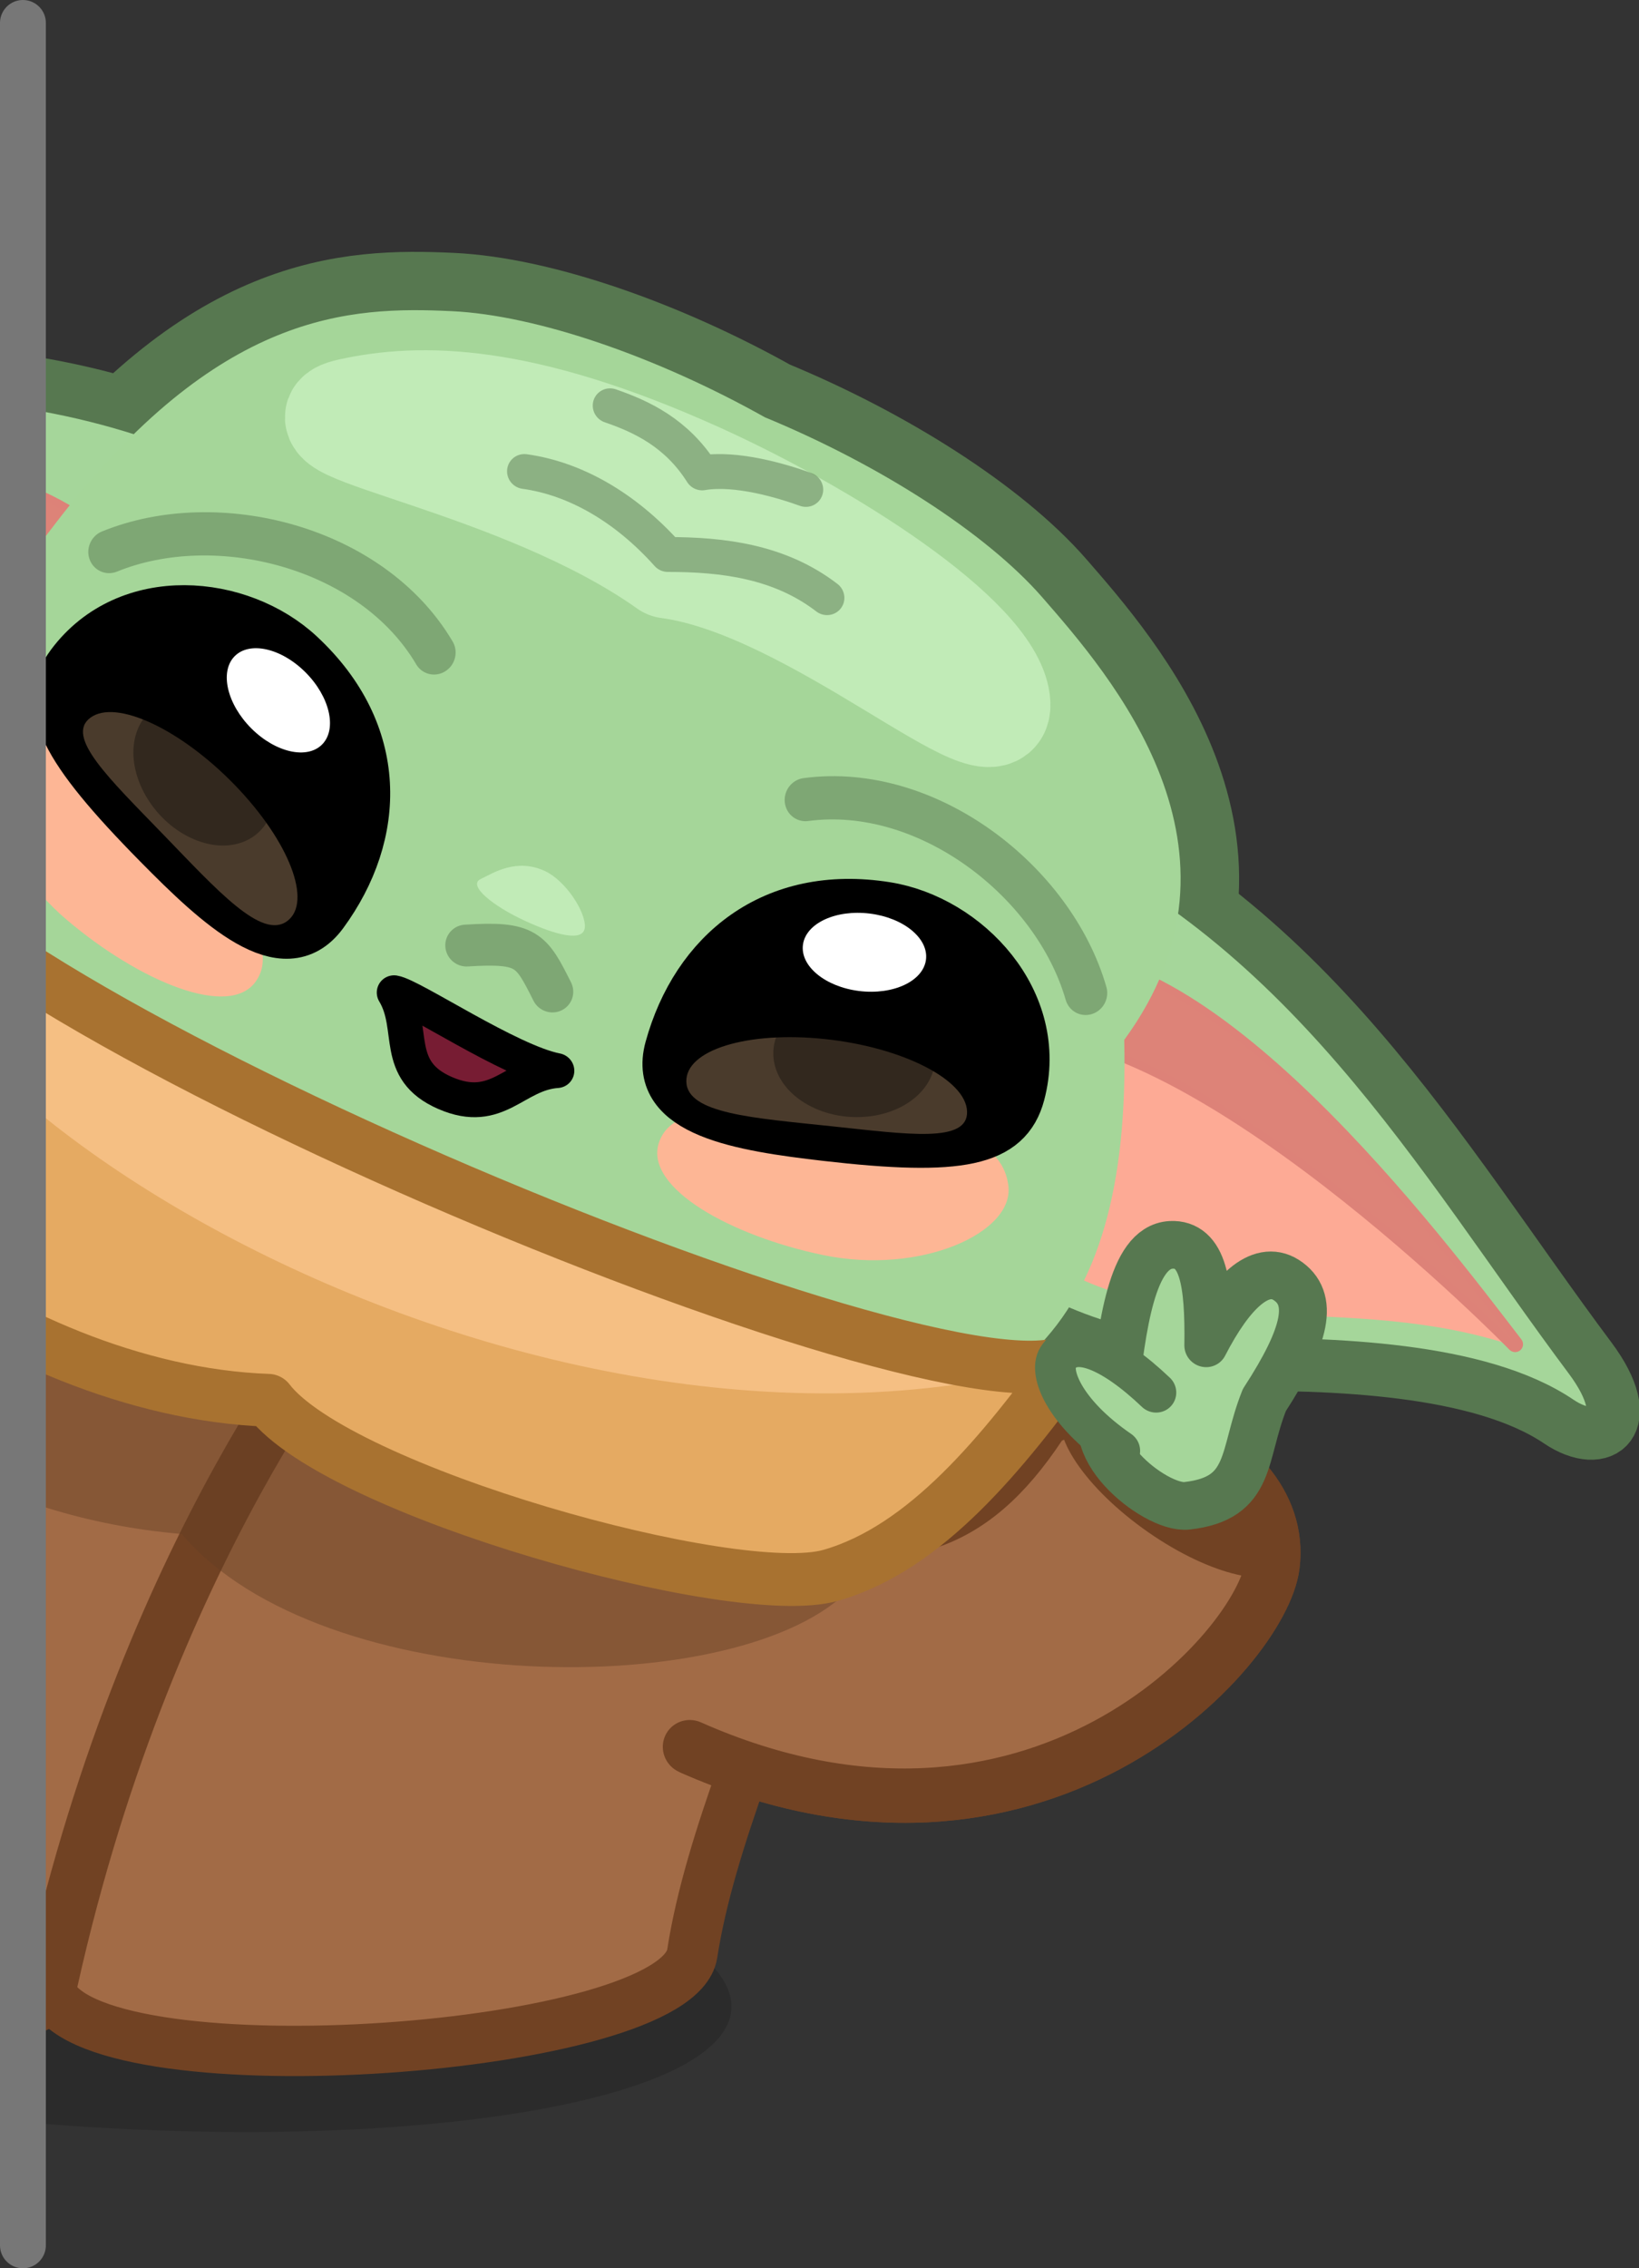 <?xml version="1.0" encoding="UTF-8" standalone="no"?>
<svg
   width="268.098pt"
   height="370.878pt"
   viewBox="0 0 268.098 370.878"
   version="1.1"
   id="svg517"
   sodipodi:docname="home.svg"
   inkscape:version="1.2.2 (b0a8486, 2022-12-01)"
   xmlns:inkscape="http://www.inkscape.org/namespaces/inkscape"
   xmlns:sodipodi="http://sodipodi.sourceforge.net/DTD/sodipodi-0.dtd"
   xmlns:xlink="http://www.w3.org/1999/xlink"
   xmlns="http://www.w3.org/2000/svg"
   xmlns:svg="http://www.w3.org/2000/svg">
  <rect x="0" y="0" width="268.098" height="370.878" fill="#333333" stroke="none"/>
  <sodipodi:namedview
     id="namedview519"
     pagecolor="#ffffff"
     bordercolor="#666666"
     borderopacity="1.0"
     inkscape:showpageshadow="2"
     inkscape:pageopacity="0.0"
     inkscape:pagecheckerboard="0"
     inkscape:deskcolor="#d1d1d1"
     inkscape:document-units="pt"
     showgrid="false"
     inkscape:zoom="0.4772459"
     inkscape:cx="178.10525"
     inkscape:cy="247.25199"
     inkscape:window-width="1280"
     inkscape:window-height="456"
     inkscape:window-x="1920"
     inkscape:window-y="731"
     inkscape:window-maximized="0"
     inkscape:current-layer="svg517" />
  <defs
     id="defs509">
    <filter
       id="filter-remove-color"
       x="0"
       y="0"
       width="1"
       height="1">
      <feColorMatrix
         color-interpolation-filters="sRGB"
         values="0 0 0 0 1 0 0 0 0 1 0 0 0 0 1 0 0 0 1 0"
         id="feColorMatrix132" />
    </filter>
    <clipPath
       id="clip-0">
      <path
         clip-rule="nonzero"
         d="M 0 41 L 203 41 L 203 244 L 0 244 Z M 0 41 "
         id="path135" />
    </clipPath>
    <clipPath
       id="clip-1">
      <path
         clip-rule="nonzero"
         d="M 0 60 L 39 60 L 39 135 L 0 135 Z M 0 60 "
         id="path138" />
    </clipPath>
    <clipPath
       id="clip-2">
      <path
         clip-rule="nonzero"
         d="M 0 56 L 43 56 L 43 139 L 0 139 Z M 0 56 "
         id="path141" />
    </clipPath>
    <clipPath
       id="clip-3">
      <path
         clip-rule="nonzero"
         d="M 0 75 L 54 75 L 54 127 L 0 127 Z M 0 75 "
         id="path144" />
    </clipPath>
    <clipPath
       id="clip-4">
      <path
         clip-rule="nonzero"
         d="M 0 72 L 22 72 L 22 106 L 0 106 Z M 0 72 "
         id="path147" />
    </clipPath>
    <clipPath
       id="clip-5">
      <path
         clip-rule="nonzero"
         d="M 0 73 L 21 73 L 21 105 L 0 105 Z M 0 73 "
         id="path150" />
    </clipPath>
    <clipPath
       id="clip-6">
      <path
         clip-rule="nonzero"
         d="M 135 126 L 268.098 126 L 268.098 239 L 135 239 Z M 135 126 "
         id="path153" />
    </clipPath>
    <clipPath
       id="clip-7">
      <path
         clip-rule="nonzero"
         d="M 0 98 L 49 98 L 49 261 L 0 261 Z M 0 98 "
         id="path156" />
    </clipPath>
    <clipPath
       id="clip-8">
      <path
         clip-rule="nonzero"
         d="M 0 143 L 2 143 L 2 216 L 0 216 Z M 0 143 "
         id="path159" />
    </clipPath>
    <clipPath
       id="clip-9">
      <path
         clip-rule="nonzero"
         d="M 0 139 L 7 139 L 7 220 L 0 220 Z M 0 139 "
         id="path162" />
    </clipPath>
    <clipPath
       id="clip-10">
      <path
         clip-rule="nonzero"
         d="M 0 0 L 268.098 0 L 268.098 370.879 L 0 370.879 Z M 0 0 "
         id="path165" />
    </clipPath>
    <mask
       id="mask-0">
      <g
         filter="url(#filter-remove-color)"
         id="g170">
        <rect
           x="-58.981"
           y="-81.593"
           width="386.061"
           height="534.064"
           fill="rgb(0%, 0%, 0%)"
           fill-opacity="0.15"
           id="rect168" />
      </g>
    </mask>
    <clipPath
       id="clip-11">
      <path
         clip-rule="nonzero"
         d="M 0 292 L 120 292 L 120 349 L 0 349 Z M 0 292 "
         id="path173" />
    </clipPath>
    <clipPath
       id="clip-12">
      <rect
         x="0"
         y="0"
         width="269"
         height="371"
         id="rect176" />
    </clipPath>
    <g
       id="source-2560"
       clip-path="url(#clip-12)">
      <g
         clip-path="url(#clip-11)"
         id="g181">
        <path
           fill-rule="nonzero"
           fill="rgb(0%, 0%, 0%)"
           fill-opacity="1"
           d="M 119.633 328.582 C 118.543 343.387 69.168 351.828 9.348 347.434 C -50.473 343.039 -98.086 327.473 -97 312.668 C -95.91 297.859 -46.535 289.422 13.285 293.816 C 73.109 298.211 120.719 313.777 119.633 328.582 Z M 119.633 328.582 "
           id="path179" />
      </g>
    </g>
    <clipPath
       id="clip-13">
      <path
         clip-rule="nonzero"
         d="M 0 127 L 141 127 L 141 336 L 0 336 Z M 0 127 "
         id="path184" />
    </clipPath>
    <clipPath
       id="clip-14">
      <path
         clip-rule="nonzero"
         d="M 0 123 L 145 123 L 145 340 L 0 340 Z M 0 123 "
         id="path187" />
    </clipPath>
    <clipPath
       id="clip-15">
      <path
         clip-rule="nonzero"
         d="M 0 0 L 268.098 0 L 268.098 370.879 L 0 370.879 Z M 0 0 "
         id="path190" />
    </clipPath>
    <mask
       id="mask-1">
      <g
         filter="url(#filter-remove-color)"
         id="g195">
        <rect
           x="-58.981"
           y="-81.593"
           width="386.061"
           height="534.064"
           fill="rgb(0%, 0%, 0%)"
           fill-opacity="0.45"
           id="rect193" />
      </g>
    </mask>
    <clipPath
       id="clip-16">
      <path
         clip-rule="nonzero"
         d="M 0 127 L 147 127 L 147 273 L 0 273 Z M 0 127 "
         id="path198" />
    </clipPath>
    <clipPath
       id="clip-17">
      <rect
         x="0"
         y="0"
         width="269"
         height="371"
         id="rect201" />
    </clipPath>
    <g
       id="source-2563"
       clip-path="url(#clip-17)">
      <g
         clip-path="url(#clip-16)"
         id="g206">
        <path
           fill-rule="nonzero"
           fill="rgb(38.823%, 23.921%, 14.117%)"
           fill-opacity="1"
           d="M -43.762 170.121 C -63.68 188.184 -32.965 245.523 29.738 250.816 C 52.68 277.902 121.449 278.367 139.121 259.691 C 147.602 251.594 152.656 233.613 135.637 194.602 C 125.07 170.383 72.418 130.961 39.656 127.793 C 23.754 126.258 7.094 132.496 -8.516 142.141 "
           id="path204" />
      </g>
    </g>
    <clipPath
       id="clip-18">
      <path
         clip-rule="nonzero"
         d="M 0 50 L 194 50 L 194 235 L 0 235 Z M 0 50 "
         id="path209" />
    </clipPath>
    <clipPath
       id="clip-19">
      <path
         clip-rule="nonzero"
         d="M 0 0 L 268.098 0 L 268.098 370.879 L 0 370.879 Z M 0 0 "
         id="path212" />
    </clipPath>
    <mask
       id="mask-2">
      <g
         filter="url(#filter-remove-color)"
         id="g217">
        <rect
           x="-58.981"
           y="-81.593"
           width="386.061"
           height="534.064"
           fill="rgb(0%, 0%, 0%)"
           fill-opacity="0.5"
           id="rect215" />
      </g>
    </mask>
    <clipPath
       id="clip-20">
      <rect
         x="0"
         y="0"
         width="269"
         height="371"
         id="rect220" />
    </clipPath>
    <g
       id="source-2566"
       clip-path="url(#clip-20)">
      <path
         fill="none"
         stroke-width="6.215"
         stroke-linecap="round"
         stroke-linejoin="round"
         stroke="rgb(34.117%, 47.058%, 31.372%)"
         stroke-opacity="1"
         stroke-miterlimit="4"
         d="M -136.389 -97.173 C -130.919 -92.907 -129.877 -92.134 -122.062 -96.592 "
         transform="matrix(-1, -0.484, 0.474, -0.989, 0, 0)"
         id="path223" />
    </g>
    <mask
       id="mask-3">
      <g
         filter="url(#filter-remove-color)"
         id="g228">
        <rect
           x="-58.981"
           y="-81.593"
           width="386.061"
           height="534.064"
           fill="rgb(0%, 0%, 0%)"
           fill-opacity="0.5"
           id="rect226" />
      </g>
    </mask>
    <clipPath
       id="clip-21">
      <rect
         x="0"
         y="0"
         width="269"
         height="371"
         id="rect231" />
    </clipPath>
    <g
       id="source-2569"
       clip-path="url(#clip-21)">
      <path
         fill="none"
         stroke-width="5.179"
         stroke-linecap="round"
         stroke-linejoin="round"
         stroke="rgb(34.117%, 47.058%, 31.372%)"
         stroke-opacity="1"
         stroke-miterlimit="4"
         d="M 99.643 29.189 C 106.779 26.85 115.272 27.429 123.911 31.03 C 131.222 27.455 139.205 24.669 147.802 26.478 "
         transform="matrix(1, 0.484, -0.474, 0.989, 0, 0)"
         id="path234" />
    </g>
    <mask
       id="mask-4">
      <g
         filter="url(#filter-remove-color)"
         id="g239">
        <rect
           x="-58.981"
           y="-81.593"
           width="386.061"
           height="534.064"
           fill="rgb(0%, 0%, 0%)"
           fill-opacity="0.5"
           id="rect237" />
      </g>
    </mask>
    <clipPath
       id="clip-22">
      <rect
         x="0"
         y="0"
         width="269"
         height="371"
         id="rect242" />
    </clipPath>
    <g
       id="source-2572"
       clip-path="url(#clip-22)">
      <path
         fill="none"
         stroke-width="5.179"
         stroke-linecap="round"
         stroke-linejoin="round"
         stroke="rgb(34.117%, 47.058%, 31.372%)"
         stroke-opacity="1"
         stroke-miterlimit="4"
         d="M 138.106 13.33 C 134.503 13.713 127.469 14.837 123.279 17.851 C 117.395 14.136 111.688 14.21 106.84 14.803 "
         transform="matrix(1, 0.484, -0.474, 0.989, 0, 0)"
         id="path245" />
    </g>
    <mask
       id="mask-5">
      <g
         filter="url(#filter-remove-color)"
         id="g250">
        <rect
           x="-58.981"
           y="-81.593"
           width="386.061"
           height="534.064"
           fill="rgb(0%, 0%, 0%)"
           fill-opacity="0.5"
           id="rect248" />
      </g>
    </mask>
    <clipPath
       id="clip-23">
      <rect
         x="0"
         y="0"
         width="269"
         height="371"
         id="rect253" />
    </clipPath>
    <g
       id="source-2575"
       clip-path="url(#clip-23)">
      <path
         fill="none"
         stroke-width="6.174"
         stroke-linecap="round"
         stroke-linejoin="round"
         stroke="rgb(34.117%, 47.058%, 31.372%)"
         stroke-opacity="1"
         stroke-miterlimit="4"
         d="M -53.648 -60.189 C -64.142 -47.16 -86.646 -40.952 -102.25 -49.6 "
         transform="matrix(-0.97, -0.559, 0.567, -1, 0, 0)"
         id="path256" />
    </g>
    <clipPath
       id="clip-24">
      <path
         clip-rule="nonzero"
         d="M 0 118 L 43 118 L 43 163 L 0 163 Z M 0 118 "
         id="path259" />
    </clipPath>
    <clipPath
       id="clip-25">
      <path
         clip-rule="nonzero"
         d="M 0 0 L 268.098 0 L 268.098 370.879 L 0 370.879 Z M 0 0 "
         id="path262" />
    </clipPath>
    <mask
       id="mask-6">
      <g
         filter="url(#filter-remove-color)"
         id="g267">
        <rect
           x="-58.981"
           y="-81.593"
           width="386.061"
           height="534.064"
           fill="rgb(0%, 0%, 0%)"
           fill-opacity="0.33"
           id="rect265" />
      </g>
    </mask>
    <clipPath
       id="clip-26">
      <rect
         x="0"
         y="0"
         width="269"
         height="371"
         id="rect270" />
    </clipPath>
    <g
       id="source-2578"
       clip-path="url(#clip-26)">
      <path
         fill-rule="nonzero"
         fill="rgb(87.842%, 69.803%, 52.156%)"
         fill-opacity="1"
         d="M 14.789 117.348 C 10.617 120.434 17.801 127.246 26.688 136.43 C 35.574 145.617 42.805 153.695 46.973 150.609 C 51.145 147.52 47.324 137.574 38.438 128.387 C 29.547 119.203 18.961 114.262 14.789 117.348 Z M 14.789 117.348 "
         id="path273" />
    </g>
    <mask
       id="mask-7">
      <g
         filter="url(#filter-remove-color)"
         id="g278">
        <rect
           x="-58.981"
           y="-81.593"
           width="386.061"
           height="534.064"
           fill="rgb(0%, 0%, 0%)"
           fill-opacity="0.33"
           id="rect276" />
      </g>
    </mask>
    <clipPath
       id="clip-27">
      <rect
         x="0"
         y="0"
         width="269"
         height="371"
         id="rect281" />
    </clipPath>
    <g
       id="source-2581"
       clip-path="url(#clip-27)">
      <path
         fill-rule="nonzero"
         fill="rgb(0%, 0%, 0%)"
         fill-opacity="1"
         d="M 21.941 121.398 C 21.023 127.453 25.398 134.539 31.715 137.223 C 38.027 139.902 43.891 137.168 44.812 131.113 C 45.73 125.055 41.355 117.973 35.039 115.289 C 28.727 112.605 22.859 115.34 21.941 121.398 Z M 21.941 121.398 "
         id="path284" />
    </g>
    <mask
       id="mask-8">
      <g
         filter="url(#filter-remove-color)"
         id="g289">
        <rect
           x="-58.981"
           y="-81.593"
           width="386.061"
           height="534.064"
           fill="rgb(0%, 0%, 0%)"
           fill-opacity="0.5"
           id="rect287" />
      </g>
    </mask>
    <clipPath
       id="clip-28">
      <rect
         x="0"
         y="0"
         width="269"
         height="371"
         id="rect292" />
    </clipPath>
    <g
       id="source-2584"
       clip-path="url(#clip-28)">
      <path
         fill="none"
         stroke-width="6.58"
         stroke-linecap="round"
         stroke-linejoin="round"
         stroke="rgb(34.117%, 47.058%, 31.372%)"
         stroke-opacity="1"
         stroke-miterlimit="4"
         d="M 214.935 -77.742 C 203.751 -63.862 179.77 -57.242 163.138 -66.459 "
         transform="matrix(0.973, 0.394, 0.405, -1, 0, 0)"
         id="path295" />
    </g>
    <clipPath
       id="clip-29">
      <path
         clip-rule="nonzero"
         d="M 0 0 L 268.098 0 L 268.098 370.879 L 0 370.879 Z M 0 0 "
         id="path298" />
    </clipPath>
    <mask
       id="mask-9">
      <g
         filter="url(#filter-remove-color)"
         id="g303">
        <rect
           x="-58.981"
           y="-81.593"
           width="386.061"
           height="534.064"
           fill="rgb(0%, 0%, 0%)"
           fill-opacity="0.33"
           id="rect301" />
      </g>
    </mask>
    <clipPath
       id="clip-30">
      <rect
         x="0"
         y="0"
         width="269"
         height="371"
         id="rect306" />
    </clipPath>
    <g
       id="source-2587"
       clip-path="url(#clip-30)">
      <path
         fill-rule="nonzero"
         fill="rgb(87.842%, 69.803%, 52.156%)"
         fill-opacity="1"
         d="M 158.188 181.738 C 158.348 186.941 148.578 185.48 135.898 184.137 C 123.219 182.797 112.43 182.086 112.266 176.883 C 112.105 171.68 122.25 168.551 134.93 169.891 C 147.609 171.23 158.023 176.535 158.188 181.738 Z M 158.188 181.738 "
         id="path309" />
    </g>
    <mask
       id="mask-10">
      <g
         filter="url(#filter-remove-color)"
         id="g314">
        <rect
           x="-58.981"
           y="-81.593"
           width="386.061"
           height="534.064"
           fill="rgb(0%, 0%, 0%)"
           fill-opacity="0.33"
           id="rect312" />
      </g>
    </mask>
    <clipPath
       id="clip-31">
      <rect
         x="0"
         y="0"
         width="269"
         height="371"
         id="rect317" />
    </clipPath>
    <g
       id="source-2590"
       clip-path="url(#clip-31)">
      <path
         fill-rule="nonzero"
         fill="rgb(0%, 0%, 0%)"
         fill-opacity="1"
         d="M 150.598 178.594 C 146.426 183.062 138.176 183.988 132.176 180.66 C 126.172 177.332 124.688 171.012 128.859 166.539 C 133.027 162.07 141.277 161.145 147.281 164.473 C 153.281 167.801 154.766 174.125 150.598 178.594 Z M 150.598 178.594 "
         id="path320" />
    </g>
    <clipPath
       id="clip-32">
      <path
         clip-rule="nonzero"
         d="M 0 134 L 176 134 L 176 259 L 0 259 Z M 0 134 "
         id="path323" />
    </clipPath>
    <clipPath
       id="clip-33">
      <path
         clip-rule="nonzero"
         d="M 0 134 L 176 134 L 176 228 L 0 228 Z M 0 134 "
         id="path326" />
    </clipPath>
    <clipPath
       id="clip-34">
      <path
         clip-rule="nonzero"
         d="M 0 130 L 180 130 L 180 263 L 0 263 Z M 0 130 "
         id="path329" />
    </clipPath>
    <clipPath
       id="clip-35">
      <rect
         x="0"
         y="0"
         width="269"
         height="371"
         id="rect332" />
    </clipPath>
    <g
       id="source-2592"
       clip-path="url(#clip-35)">
      <g
         clip-path="url(#clip-0)"
         id="g337">
        <path
           fill="none"
           stroke-width="17.264"
           stroke-linecap="round"
           stroke-linejoin="round"
           stroke="rgb(34.117%, 47.058%, 31.372%)"
           stroke-opacity="1"
           stroke-miterlimit="4"
           d="M 128.025 6.251 C 146.194 5.142 164.815 7.373 176.359 12.364 C 190.195 18.35 221.767 31.855 215.41 66.42 C 234.949 105.236 225.577 128.104 189.366 144.257 C 171.083 152.412 149.352 165.689 128.023 165.063 C 128.023 165.063 128.118 165.064 128.118 165.064 C 106.79 165.69 85.056 152.412 66.775 144.254 C 30.566 128.105 32.601 105.376 40.731 66.422 C 48.86 27.465 65.948 18.348 79.785 12.365 C 91.323 7.374 109.949 5.144 128.117 6.249 C 128.117 6.249 128.025 6.251 128.025 6.251 Z M 128.025 6.251 "
           transform="matrix(1, 0.484, -0.474, 0.989, 0, 0)"
           id="path335" />
      </g>
      <g
         clip-path="url(#clip-1)"
         id="g341">
        <path
           fill-rule="nonzero"
           fill="rgb(64.705%, 83.92%, 60.391%)"
           fill-opacity="1"
           d="M 25.297 124.156 C 16.035 139.633 -25.469 139.453 -49.637 112.504 C -61.883 98.855 -78.742 81.648 -93.914 78.004 C -102.277 75.996 -102.941 68.5 -89.809 67.16 C -49.191 63.023 -5.668 52.211 38.215 72.77 "
           id="path339" />
      </g>
      <g
         clip-path="url(#clip-2)"
         id="g345">
        <path
           fill="none"
           stroke-width="8.695"
           stroke-linecap="round"
           stroke-linejoin="round"
           stroke="rgb(34.117%, 47.058%, 31.372%)"
           stroke-opacity="1"
           stroke-miterlimit="4"
           d="M 18.465 125.52 C 8.38 140.649 -33.02 138.74 -55.663 110.717 C -67.137 96.524 -83.019 78.572 -97.957 74.287 C -106.192 71.926 -106.446 64.383 -93.27 63.587 C -52.519 61.132 -8.504 52.105 34.157 74.543 "
           transform="matrix(1, -0.042, 0.054, 0.995, 0, 0)"
           id="path343" />
      </g>
      <g
         clip-path="url(#clip-3)"
         id="g349">
        <path
           fill-rule="nonzero"
           fill="rgb(99.216%, 66.666%, 58.43%)"
           fill-opacity="1"
           d="M 46.273 118.973 C 61.977 92.305 47.387 76.578 35.473 83.281 C 11.371 96.844 -31.699 72.633 -78.543 75.453 C -54.094 89.645 -42.703 115.594 -18.68 123.297 C -6.895 127.074 39.457 130.551 46.273 118.973 Z M 46.273 118.973 "
           id="path347" />
      </g>
      <g
         clip-path="url(#clip-4)"
         id="g353">
        <path
           fill="none"
           stroke-width="2.611"
           stroke-linecap="round"
           stroke-linejoin="round"
           stroke="rgb(86.665%, 50.98%, 47.058%)"
           stroke-opacity="1"
           stroke-miterlimit="4"
           d="M -80.611 74.186 C -80.611 74.186 -4.605 79.197 12.313 105.046 C 14.054 101.13 17.875 93.912 17.875 93.912 C 4.562 68.785 -60.386 73.127 -80.611 74.186 Z M -80.611 74.186 "
           transform="matrix(1, -0.015, 0.028, 0.995, 0, 0)"
           id="path351" />
      </g>
      <g
         clip-path="url(#clip-5)"
         id="g357">
        <path
           fill-rule="nonzero"
           fill="rgb(86.665%, 51.372%, 47.058%)"
           fill-opacity="1"
           d="M -78.559 75.012 C -78.559 75.012 -2.414 78.863 15.219 104.328 C 16.852 100.406 20.473 93.168 20.473 93.168 C 6.465 68.367 -58.363 73.656 -78.559 75.012 Z M -78.559 75.012 "
           id="path355" />
      </g>
      <path
         fill-rule="nonzero"
         fill="rgb(64.705%, 83.92%, 60.391%)"
         fill-opacity="1"
         d="M 140.262 175.602 C 135.25 192.949 163.539 223.512 199.609 223.098 C 217.883 222.887 241.883 223.676 254.836 232.422 C 261.977 237.242 267.898 232.645 259.965 222.027 C 235.43 189.195 213.793 149.68 169.012 131.188 "
         id="path359" />
      <g
         clip-path="url(#clip-6)"
         id="g363">
        <path
           fill="none"
           stroke-width="6.673"
           stroke-linecap="round"
           stroke-linejoin="round"
           stroke="rgb(34.117%, 47.058%, 31.372%)"
           stroke-opacity="1"
           stroke-miterlimit="4"
           d="M -171.676 4.745 C -179.417 16.355 -211.191 14.891 -228.57 -6.614 C -237.374 -17.509 -249.563 -31.287 -261.029 -34.575 C -267.349 -36.387 -267.542 -42.177 -257.429 -42.787 C -226.157 -44.671 -192.374 -51.601 -159.633 -34.379 "
           transform="matrix(-0.845, -1, -0.995, 0.827, 0, 0)"
           id="path361" />
      </g>
      <path
         fill-rule="nonzero"
         fill="rgb(99.216%, 66.666%, 58.43%)"
         fill-opacity="1"
         d="M 132.363 155.047 C 141.77 125.527 163.145 126.062 166.07 139.473 C 171.984 166.613 218.578 182.941 247.582 220.051 C 220.797 211.078 193.945 219.734 172.266 206.777 C 161.637 200.422 128.281 167.859 132.363 155.047 Z M 132.363 155.047 "
         id="path365" />
      <path
         fill="none"
         stroke-width="1.99"
         stroke-linecap="round"
         stroke-linejoin="round"
         stroke="rgb(86.665%, 50.98%, 47.058%)"
         stroke-opacity="1"
         stroke-miterlimit="4"
         d="M -249.012 -34.843 C -249.012 -34.843 -191.08 -31.024 -178.187 -11.323 C -176.86 -14.308 -173.95 -19.81 -173.95 -19.81 C -184.095 -38.959 -233.599 -35.65 -249.012 -34.843 Z M -249.012 -34.843 "
         transform="matrix(-0.856, -1, -0.995, 0.839, 0, 0)"
         id="path367" />
      <path
         fill-rule="nonzero"
         fill="rgb(86.665%, 51.372%, 47.058%)"
         fill-opacity="1"
         d="M 247.918 219.77 C 247.918 219.77 194.504 165.043 163.867 168.684 C 165.699 164.852 168.68 157.324 168.68 157.324 C 196.414 151.398 235.52 203.68 247.918 219.77 Z M 247.918 219.77 "
         id="path369" />
      <path
         fill-rule="nonzero"
         fill="rgb(60.783%, 43.137%, 30.588%)"
         fill-opacity="1"
         d="M 105.328 125.594 C 150.176 155.285 180.129 189.152 172.168 201.176 C 164.207 213.203 121.328 198.859 76.48 169.168 C 31.633 139.477 1.68 105.605 9.641 93.582 C 17.602 81.559 60.477 95.902 105.328 125.594 Z M 105.328 125.594 "
         id="path371" />
      <g
         clip-path="url(#clip-7)"
         id="g375">
        <path
           fill="none"
           stroke-width="6.633"
           stroke-linecap="butt"
           stroke-linejoin="miter"
           stroke="rgb(44.313%, 25.882%, 13.725%)"
           stroke-opacity="1"
           stroke-miterlimit="4"
           d="M 88.754 128.842 C 88.685 130.093 88.498 131.31 88.179 132.485 C 84.659 145.474 71.591 179.028 59.308 181.025 C 40.773 184.034 28.387 169.204 30.483 161.454 C 36.202 140.318 54.211 113.239 67.948 98.209 C 68.835 97.239 70.175 97.196 71.76 97.868 "
           transform="matrix(1, 0.765, -0.713, 0.929, 0, 0)"
           id="path373" />
      </g>
      <g
         clip-path="url(#clip-8)"
         id="g379">
        <path
           fill-rule="nonzero"
           fill="rgb(54.509%, 34.901%, 21.176%)"
           fill-opacity="1"
           d="M -3.109 187.543 C -4.07 188.652 -5.125 189.641 -6.281 190.488 C -19.062 199.863 -56.055 221.043 -69.762 213.508 C -90.441 202.133 -92.254 178.887 -84.633 173.289 C -63.844 158.027 -26.527 146.641 -2.074 143.18 C -0.496 142.957 0.875 143.941 1.98 145.777 "
           id="path377" />
      </g>
      <g
         clip-path="url(#clip-9)"
         id="g383">
        <path
           fill="none"
           stroke-width="6.633"
           stroke-linecap="round"
           stroke-linejoin="round"
           stroke="rgb(44.313%, 25.882%, 13.725%)"
           stroke-opacity="1"
           stroke-miterlimit="4"
           d="M 88.754 128.842 C 88.685 130.093 88.498 131.31 88.179 132.485 C 84.659 145.474 71.591 179.028 59.308 181.025 C 40.773 184.034 28.387 169.204 30.483 161.454 C 36.202 140.318 54.211 113.239 67.948 98.209 C 68.835 97.239 70.175 97.196 71.76 97.868 "
           transform="matrix(1, 0.765, -0.713, 0.929, 0, 0)"
           id="path381" />
      </g>
      <g
         clip-path="url(#clip-10)"
         id="g389">
        <g
           mask="url(#mask-0)"
           id="g387">
          <use
             xlink:href="#source-2560"
             id="use385" />
        </g>
      </g>
      <g
         clip-path="url(#clip-13)"
         id="g393">
        <path
           fill-rule="nonzero"
           fill="rgb(63.528%, 41.96%, 27.451%)"
           fill-opacity="1"
           d="M -37.125 164.062 C -57.043 182.125 -95.074 287.789 -95.41 295.688 C -97.086 335.078 0.484 337.816 8.492 326.207 C 16.871 342.316 110.75 335.523 113.234 319.492 C 119.062 281.812 152.656 233.613 135.637 194.602 C 125.07 170.383 72.418 130.961 39.656 127.793 C 23.754 126.258 7.094 132.496 -8.516 142.141 "
           id="path391" />
      </g>
      <g
         clip-path="url(#clip-14)"
         id="g397">
        <path
           fill="none"
           stroke-width="6.926"
           stroke-linecap="round"
           stroke-linejoin="round"
           stroke="rgb(44.313%, 25.882%, 13.725%)"
           stroke-opacity="1"
           stroke-miterlimit="4"
           d="M 49.704 132.973 C 44.169 155 66.363 247.231 69.765 252.955 C 86.731 281.504 155.83 237.902 156.054 225.982 C 169.294 233.427 231.44 184.829 225.788 172.369 C 212.497 143.089 213.668 93.436 183.878 73.879 C 165.384 61.738 110.631 58.52 86.394 71.576 C 74.631 77.915 65.919 90.087 59.505 104.169 "
           transform="matrix(1, 0.662, -0.653, 0.986, 0, 0)"
           id="path395" />
      </g>
      <path
         fill="none"
         stroke-width="8.927"
         stroke-linecap="butt"
         stroke-linejoin="miter"
         stroke="rgb(44.313%, 25.882%, 13.725%)"
         stroke-opacity="1"
         stroke-miterlimit="4"
         d="M 289.858 101.289 C 316.533 156.756 276.31 195.391 262.529 197.63 C 241.746 201.006 231.355 165.492 238.504 160.491 C 255.319 148.501 258.908 136.103 251.743 113.262 "
         transform="matrix(0.04, 0.995, 1, -0.027, 0, 0)"
         id="path399" />
      <path
         fill-rule="nonzero"
         fill="rgb(63.528%, 41.96%, 27.451%)"
         fill-opacity="1"
         stroke-width="8.927"
         stroke-linecap="round"
         stroke-linejoin="round"
         stroke="rgb(44.313%, 25.882%, 13.725%)"
         stroke-opacity="1"
         stroke-miterlimit="4"
         d="M 289.858 101.289 C 316.533 156.756 276.31 195.391 262.529 197.63 C 241.746 201.006 231.355 165.492 238.504 160.491 C 255.319 148.501 258.908 136.103 251.743 113.262 "
         transform="matrix(0.04, 0.995, 1, -0.027, 0, 0)"
         id="path401" />
      <path
         fill="none"
         stroke-width="7.291"
         stroke-linecap="round"
         stroke-linejoin="round"
         stroke="rgb(44.313%, 25.882%, 13.725%)"
         stroke-opacity="1"
         stroke-miterlimit="4"
         d="M 156.019 227.197 C 132.74 167.421 138.357 122.828 138.357 123.193 "
         transform="matrix(1, 0.662, -0.653, 0.986, 0, 0)"
         id="path403" />
      <g
         clip-path="url(#clip-15)"
         id="g409">
        <g
           mask="url(#mask-1)"
           id="g407">
          <use
             xlink:href="#source-2563"
             id="use405" />
        </g>
      </g>
      <g
         clip-path="url(#clip-18)"
         id="g413">
        <path
           fill-rule="nonzero"
           fill="rgb(64.705%, 83.92%, 59.999%)"
           fill-opacity="1"
           d="M 125.059 68.207 C 143.754 75.914 161.316 87.141 170.492 97.668 C 181.488 110.289 206.652 138.938 183.895 170.027 C 185.016 217.867 164.793 235.934 120.918 234.359 C 98.766 233.562 70.734 236.16 49.703 225.207 C 49.703 225.207 49.797 225.254 49.797 225.254 C 28.172 215.539 12.738 191.883 -1.672 174.961 C -30.219 141.453 -17.398 119.969 9.215 85.398 C 35.828 50.824 57.242 50.09 73.918 50.879 C 87.824 51.535 107.508 58.355 125.152 68.25 C 125.152 68.25 125.059 68.207 125.059 68.207 Z M 125.059 68.207 "
           id="path411" />
      </g>
      <path
         fill-rule="nonzero"
         fill="rgb(75.685%, 92.155%, 71.764%)"
         fill-opacity="1"
         stroke-width="16.072"
         stroke-linecap="round"
         stroke-linejoin="round"
         stroke="rgb(75.685%, 92.155%, 71.764%)"
         stroke-opacity="1"
         stroke-miterlimit="4"
         d="M 124.391 24.744 C 95.303 24.187 81.469 30.164 72.626 36.565 C 63.782 42.967 99.062 33.353 125.532 39.167 C 147.089 33.081 183.901 46.751 179.057 38.319 C 174.21 29.888 145.541 25.151 124.391 24.744 Z M 124.391 24.744 "
         transform="matrix(1, 0.428, -0.417, 0.989, 0, 0)"
         id="path415" />
      <path
         fill-rule="nonzero"
         fill="rgb(75.685%, 92.155%, 71.764%)"
         fill-opacity="1"
         d="M 89.137 142.422 C 84.48 140.262 80.734 142.707 78.602 143.742 C 76.473 144.781 80.629 148.141 85.828 150.543 C 91.031 152.945 95.535 154.086 95.668 151.578 C 95.801 149.066 92.52 143.992 89.137 142.422 Z M 89.137 142.422 "
         id="path417" />
      <path
         fill-rule="nonzero"
         fill="rgb(46.666%, 10.98%, 20%)"
         fill-opacity="1"
         stroke-width="5.179"
         stroke-linecap="round"
         stroke-linejoin="round"
         stroke="rgb(0%, 0%, 0%)"
         stroke-opacity="1"
         stroke-miterlimit="4"
         d="M 142.026 107.489 C 135.242 109.32 118.019 106.832 115.502 107.603 C 120.631 111.004 120.18 118.113 128.635 117.754 C 137.08 117.393 136.575 110.655 142.026 107.489 Z M 142.026 107.489 "
         transform="matrix(1, 0.484, -0.474, 0.989, 0, 0)"
         id="path419" />
      <g
         clip-path="url(#clip-19)"
         id="g437">
        <g
           mask="url(#mask-2)"
           id="g423">
          <use
             xlink:href="#source-2566"
             id="use421" />
        </g>
        <g
           mask="url(#mask-3)"
           id="g427">
          <use
             xlink:href="#source-2569"
             id="use425" />
        </g>
        <g
           mask="url(#mask-4)"
           id="g431">
          <use
             xlink:href="#source-2572"
             id="use429" />
        </g>
        <g
           mask="url(#mask-5)"
           id="g435">
          <use
             xlink:href="#source-2575"
             id="use433" />
        </g>
      </g>
      <g
         clip-path="url(#clip-24)"
         id="g441">
        <path
           fill-rule="nonzero"
           fill="rgb(99.216%, 71.371%, 58.43%)"
           fill-opacity="1"
           d="M 26.68 133.422 C 18.973 125.102 12.816 119.578 7.496 118.453 C 5.199 117.969 3.062 118.301 1.02 119.578 C -5.461 123.637 -1.422 139.922 10.934 150.41 C 22.688 160.387 37.605 166.754 41.918 160.363 C 43.5 158.023 43.242 155.258 41.699 152.066 C 39.23 146.957 33.473 140.746 26.68 133.422 Z M 26.68 133.422 "
           id="path439" />
      </g>
      <path
         fill="none"
         stroke-width="7.456"
         stroke-linecap="round"
         stroke-linejoin="round"
         stroke="rgb(0%, 0%, 0%)"
         stroke-opacity="1"
         stroke-miterlimit="4"
         d="M 104.288 99.924 C 106.994 85.696 100.767 72.237 84.101 67.292 C 72.182 63.753 56.153 69.626 53.44 83.346 C 52.054 90.338 57.63 94.685 77.154 101.373 C 89.313 105.54 102.472 109.46 104.288 99.924 Z M 104.288 99.924 "
         transform="matrix(0.971, 0.474, -0.484, 1, 0, 0)"
         id="path443" />
      <path
         fill-rule="nonzero"
         fill="rgb(0%, 0%, 0%)"
         fill-opacity="1"
         d="M 52.957 149.348 C 62.465 136.402 62.926 119.992 49.133 107.148 C 39.27 97.961 20.863 96.238 11.594 108.672 C 6.867 115.008 10.18 121.996 25.906 137.938 C 35.699 147.867 46.582 158.023 52.957 149.348 Z M 52.957 149.348 "
         id="path445" />
      <path
         fill-rule="nonzero"
         fill="rgb(0%, 0%, 0%)"
         fill-opacity="1"
         d="M 25.191 113.242 C 17.789 118.859 16.254 129.613 21.77 137.266 C 27.281 144.914 37.75 146.566 45.152 140.949 C 52.559 135.332 54.09 124.578 48.578 116.926 C 43.062 109.277 32.594 107.625 25.191 113.242 Z M 25.191 113.242 "
         id="path447" />
      <path
         fill-rule="nonzero"
         fill="rgb(100%, 100%, 100%)"
         fill-opacity="1"
         d="M 38.34 107.34 C 35.906 109.883 37.152 115.152 41.125 119.113 C 45.098 123.074 50.297 124.223 52.734 121.68 C 55.168 119.137 53.922 113.867 49.949 109.906 C 45.977 105.945 40.777 104.797 38.34 107.34 Z M 38.34 107.34 "
         id="path449" />
      <g
         clip-path="url(#clip-25)"
         id="g463">
        <g
           mask="url(#mask-6)"
           id="g453">
          <use
             xlink:href="#source-2578"
             id="use451" />
        </g>
        <g
           mask="url(#mask-7)"
           id="g457">
          <use
             xlink:href="#source-2581"
             id="use455" />
        </g>
        <g
           mask="url(#mask-8)"
           id="g461">
          <use
             xlink:href="#source-2584"
             id="use459" />
        </g>
      </g>
      <path
         fill-rule="nonzero"
         fill="rgb(99.216%, 71.371%, 58.43%)"
         fill-opacity="1"
         d="M 138.258 182.285 C 149.535 183.23 157.66 184.676 161.832 188.184 C 163.629 189.695 164.691 191.59 164.953 193.992 C 165.781 201.617 150.543 208.492 134.699 205.223 C 119.629 202.109 105.426 194.262 107.758 186.906 C 108.613 184.211 110.934 182.703 114.387 181.949 C 119.91 180.738 128.328 181.449 138.258 182.285 Z M 138.258 182.285 "
         id="path465" />
      <path
         fill="none"
         stroke-width="7.456"
         stroke-linecap="round"
         stroke-linejoin="round"
         stroke="rgb(0%, 0%, 0%)"
         stroke-opacity="1"
         stroke-miterlimit="4"
         d="M -160.317 95.402 C -157.614 81.175 -163.837 67.718 -180.503 62.769 C -192.423 59.234 -208.449 65.107 -211.164 78.824 C -212.55 85.816 -206.976 90.165 -187.452 96.855 C -175.294 101.019 -162.134 104.939 -160.317 95.402 Z M -160.317 95.402 "
         transform="matrix(-0.971, -0.474, -0.484, 1, 0, 0)"
         id="path467" />
      <path
         fill-rule="nonzero"
         fill="rgb(0%, 0%, 0%)"
         fill-opacity="1"
         d="M 109.555 171.379 C 113.809 155.871 126.359 145.363 144.938 148.312 C 158.223 150.426 170.945 163.895 166.949 178.898 C 164.914 186.547 157.398 188.254 135.203 185.691 C 121.383 184.094 106.707 181.777 109.555 171.379 Z M 109.555 171.379 "
         id="path469" />
      <path
         fill-rule="nonzero"
         fill="rgb(0%, 0%, 0%)"
         fill-opacity="1"
         d="M 154.969 170.988 C 155.152 180.305 147.684 188.164 138.289 188.539 C 128.895 188.914 121.129 181.668 120.949 172.352 C 120.766 163.031 128.234 155.176 137.629 154.797 C 147.023 154.422 154.789 161.668 154.969 170.988 Z M 154.969 170.988 "
         id="path471" />
      <path
         fill-rule="nonzero"
         fill="rgb(100%, 100%, 100%)"
         fill-opacity="1"
         d="M 151.461 156.953 C 150.977 160.449 146.082 162.723 140.527 162.035 C 134.973 161.344 130.859 157.949 131.344 154.453 C 131.824 150.957 136.719 148.684 142.277 149.375 C 147.832 150.062 151.941 153.457 151.461 156.953 Z M 151.461 156.953 "
         id="path473" />
      <g
         clip-path="url(#clip-29)"
         id="g483">
        <g
           mask="url(#mask-9)"
           id="g477">
          <use
             xlink:href="#source-2587"
             id="use475" />
        </g>
        <g
           mask="url(#mask-10)"
           id="g481">
          <use
             xlink:href="#source-2590"
             id="use479" />
        </g>
      </g>
      <path
         fill-rule="nonzero"
         fill="rgb(44.313%, 25.882%, 13.725%)"
         fill-opacity="1"
         d="M 198.234 236.137 C 208.332 243.457 213.98 252.469 210.852 256.266 C 207.719 260.059 196.996 257.199 186.902 249.875 C 176.805 242.555 171.156 233.543 174.285 229.746 C 177.414 225.953 188.137 228.812 198.234 236.137 Z M 198.234 236.137 "
         id="path485" />
      <g
         clip-path="url(#clip-32)"
         id="g489">
        <path
           fill-rule="nonzero"
           fill="rgb(89.803%, 66.666%, 38.431%)"
           fill-opacity="1"
           d="M -21.207 134.398 C -28.836 152.32 -43.441 152.891 -43.949 171.168 C -44.414 188.945 0.012 227.484 43.961 229.051 C 55.312 243.926 120.234 262.129 135.879 257.691 C 151.523 253.258 164.152 237.492 175.168 222.371 C 155.602 233.996 -16.984 161.621 -21.207 134.398 Z M -21.207 134.398 "
           id="path487" />
      </g>
      <g
         clip-path="url(#clip-33)"
         id="g493">
        <path
           fill-rule="nonzero"
           fill="rgb(96.077%, 74.901%, 51.372%)"
           fill-opacity="1"
           d="M -21.207 134.398 C -30.965 175.789 86.531 248.281 175.168 222.371 C 155.602 233.996 -16.984 161.621 -21.207 134.398 Z M -21.207 134.398 "
           id="path491" />
      </g>
      <g
         clip-path="url(#clip-34)"
         id="g497">
        <path
           fill="none"
           stroke-width="8.031"
           stroke-linecap="round"
           stroke-linejoin="round"
           stroke="rgb(65.881%, 44.705%, 18.823%)"
           stroke-opacity="1"
           stroke-miterlimit="4"
           d="M 29.545 123.233 C 29.402 141.409 17.181 147.2 23.22 163.096 C 29.119 178.547 80.548 195.554 118.483 180.95 C 133.404 189.617 195.067 181.703 206.802 172.21 C 218.538 162.721 223.698 144.585 227.714 127.588 C 215.188 144.683 42.775 145.103 29.545 123.233 Z M 29.545 123.233 "
           transform="matrix(1, 0.422, -0.412, 0.989, 0, 0)"
           id="path495" />
      </g>
      <path
         fill="none"
         stroke-width="8.515"
         stroke-linecap="round"
         stroke-linejoin="round"
         stroke="rgb(34.117%, 47.058%, 31.372%)"
         stroke-opacity="1"
         stroke-miterlimit="4"
         d="M 142.955 250.611 C 146.22 238.573 149.767 226.644 155.689 227.19 C 160.378 227.625 160.506 233.605 158.74 243.779 C 164.38 236.006 169.581 232.439 172.973 235.389 C 176.781 238.706 174.825 244.152 166.388 253.627 C 161.364 262.152 162.096 268.957 151.661 268.617 C 146.729 268.457 135.206 255.992 142.955 250.611 Z M 142.955 250.611 "
         transform="matrix(1, -0.145, 0.158, 0.997, 0, 0)"
         id="path499" />
      <path
         fill-rule="nonzero"
         fill="rgb(64.705%, 83.92%, 60.391%)"
         fill-opacity="1"
         stroke-width="6.967"
         stroke-linecap="round"
         stroke-linejoin="round"
         stroke="rgb(34.117%, 47.058%, 31.372%)"
         stroke-opacity="1"
         stroke-miterlimit="4"
         d="M 142.955 250.611 C 146.22 238.573 149.767 226.644 155.689 227.19 C 160.378 227.625 160.506 233.605 158.74 243.779 C 164.38 236.006 169.581 232.439 172.973 235.389 C 176.781 238.706 174.825 244.152 166.388 253.627 C 161.364 262.152 162.096 268.957 151.661 268.617 C 146.729 268.457 135.206 255.992 142.955 250.611 Z M 142.955 250.611 "
         transform="matrix(1, -0.145, 0.158, 0.997, 0, 0)"
         id="path501" />
      <path
         fill-rule="nonzero"
         fill="rgb(64.705%, 83.92%, 60.391%)"
         fill-opacity="1"
         stroke-width="6.58"
         stroke-linecap="round"
         stroke-linejoin="round"
         stroke="rgb(34.117%, 47.058%, 31.372%)"
         stroke-opacity="1"
         stroke-miterlimit="4"
         d="M 142.306 258.591 C 134.339 251.127 132.939 244.417 134.751 242.301 C 137.689 238.867 143.408 242.12 149.561 250.089 "
         transform="matrix(1, -0.145, 0.158, 0.997, 0, 0)"
         id="path503" />
    </g>
    <clipPath
       id="clip-36">
      <path
         clip-rule="nonzero"
         d="M 0 0 L 8 0 L 8 370.879 L 0 370.879 Z M 0 0 "
         id="path506" />
    </clipPath>
  </defs>
  <use
     xlink:href="#source-2592"
     id="use511" />
  <g
     clip-path="url(#clip-36)"
     id="g515">
    <path
       fill="none"
       stroke-width="7.5"
       stroke-linecap="round"
       stroke-linejoin="round"
       stroke="rgb(46.666%, 46.666%, 46.666%)"
       stroke-opacity="1"
       stroke-miterlimit="4"
       d="M 3.75 367.129 C 3.75 367.129 3.75 3.75 3.75 3.75 "
       id="path513" />
  </g>
</svg>
